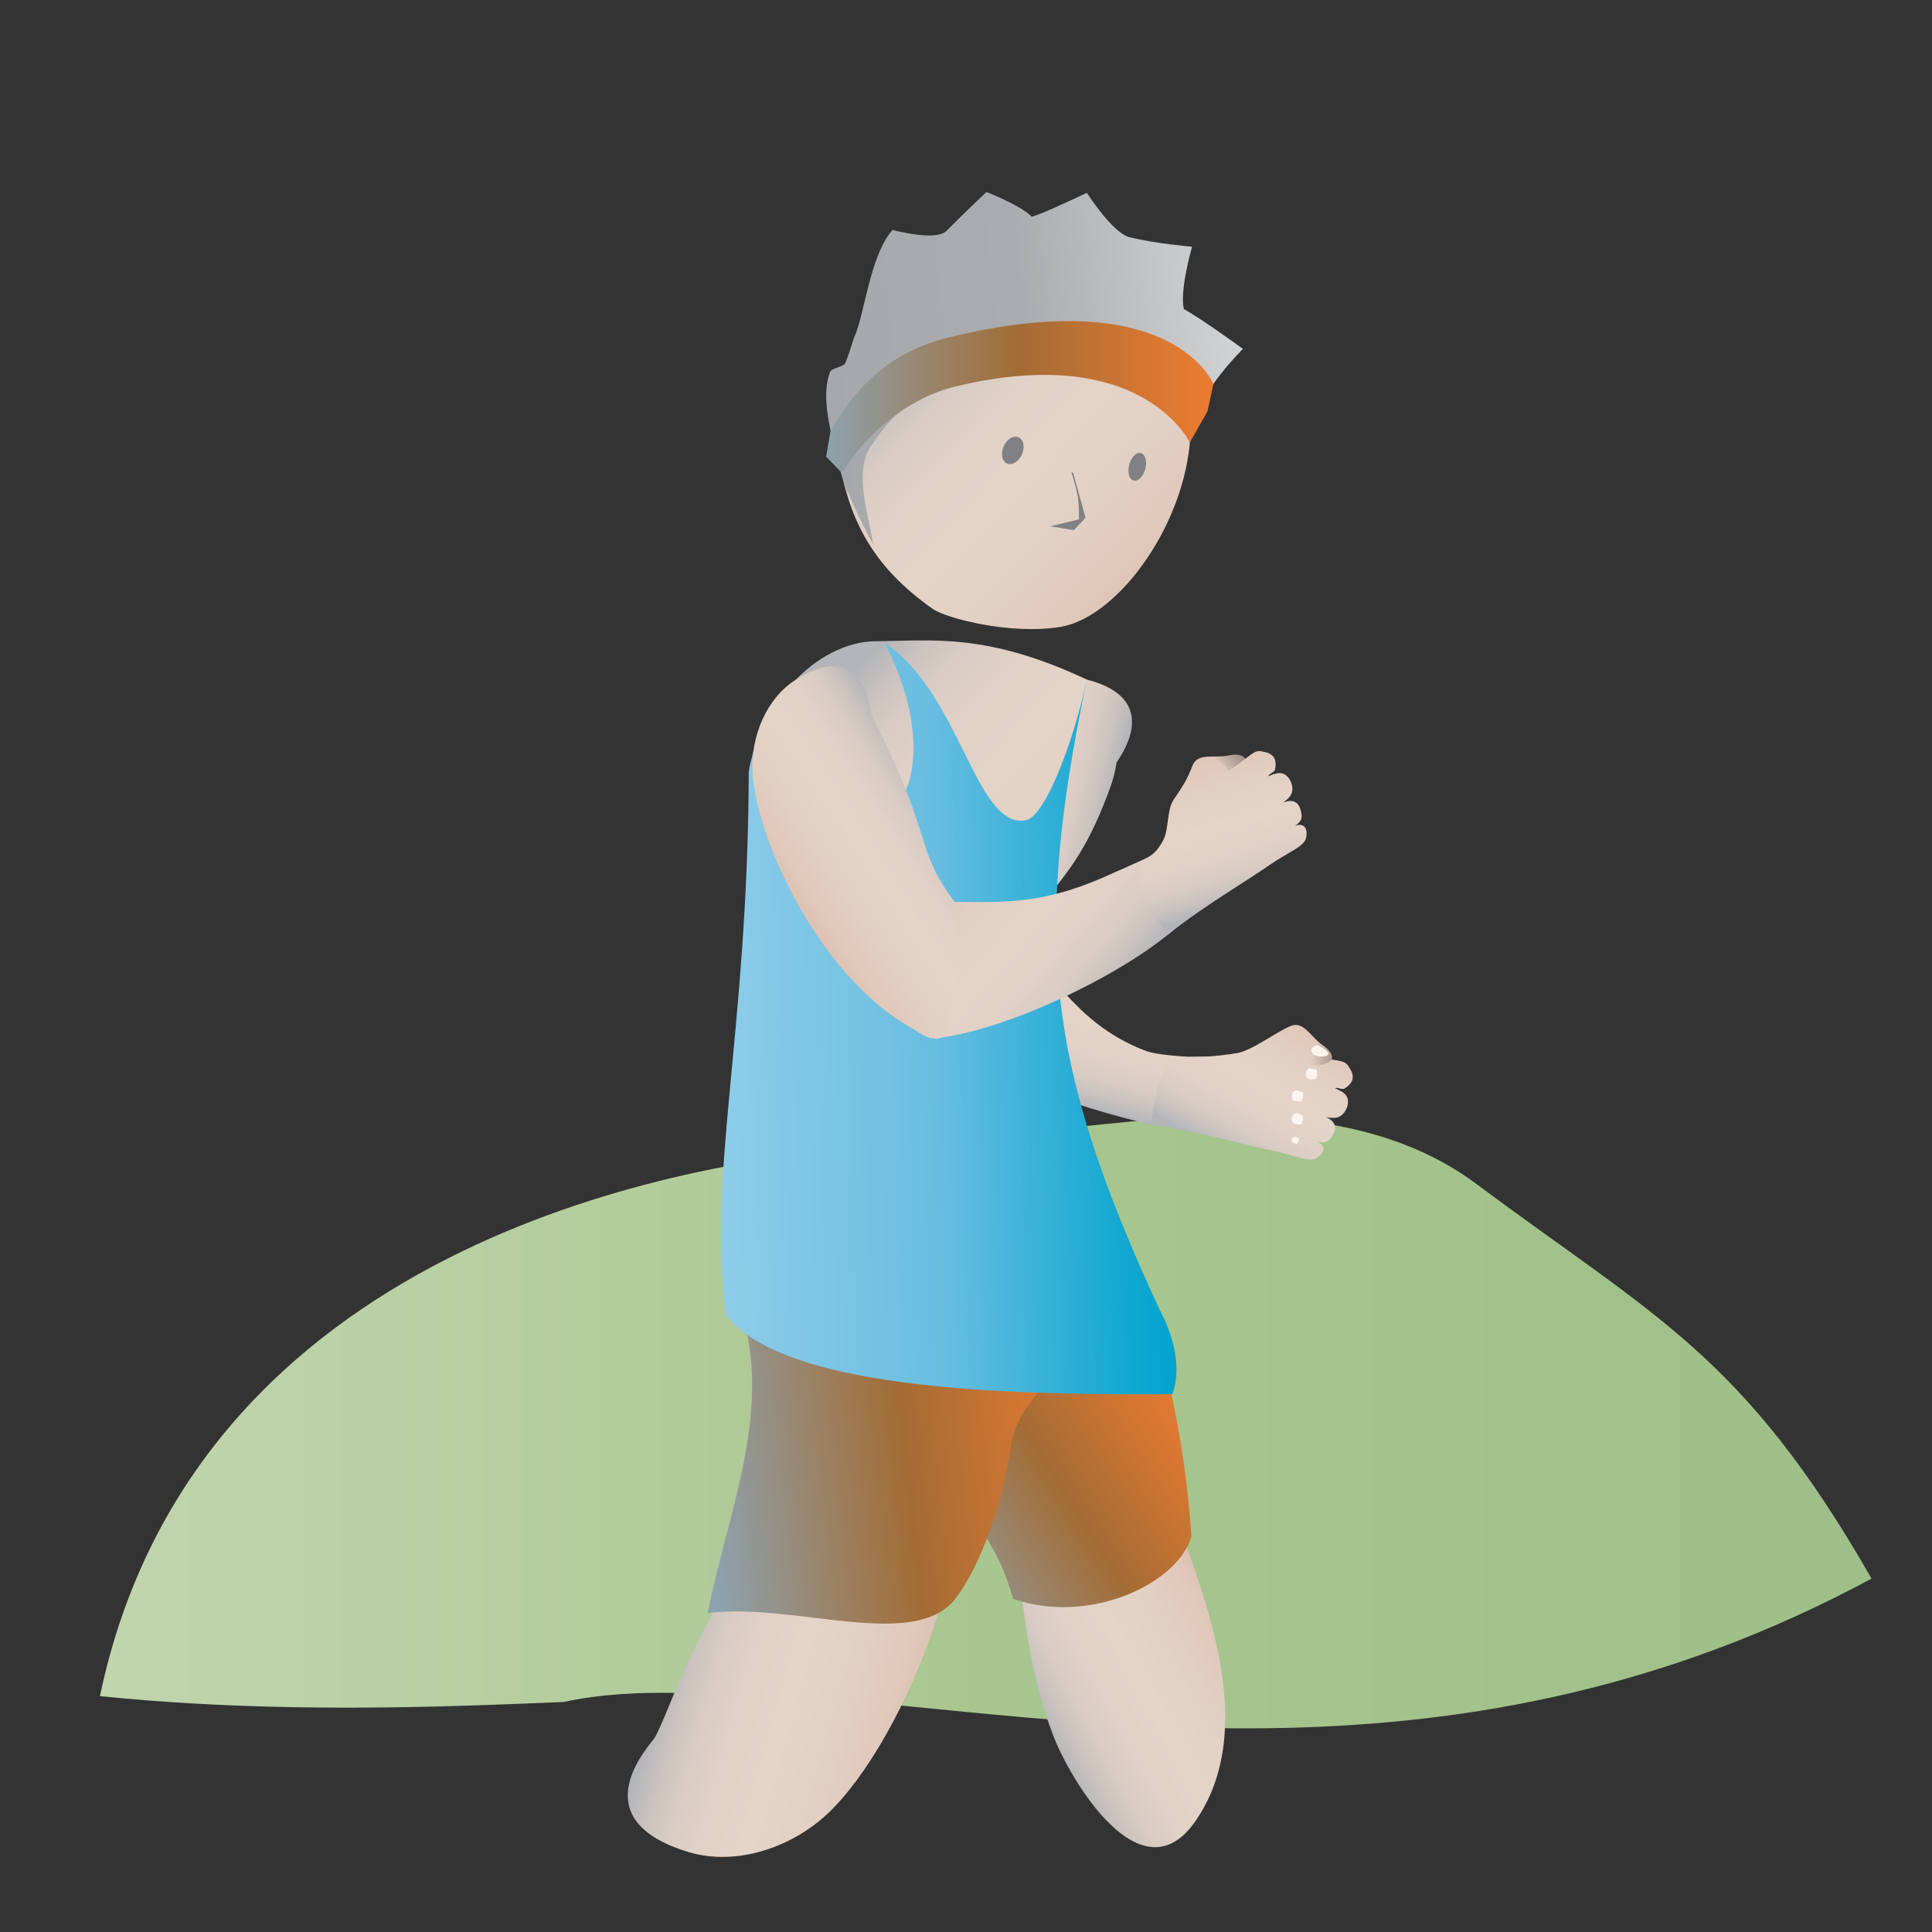 <?xml version="1.0" encoding="utf-8"?>
<!DOCTYPE svg PUBLIC "-//W3C//DTD SVG 1.1//EN" "http://www.w3.org/Graphics/SVG/1.1/DTD/svg11.dtd">
<svg version="1.1" xmlns="http://www.w3.org/2000/svg" xmlns:xlink="http://www.w3.org/1999/xlink" x="0px" y="0px" width="160px"
  height="160px" viewBox="0 0 160 160" enable-background="new 0 0 160 160" xml:space="preserve">
  <rect x="0" y="0" width="160" height="160" fill="#333333" stroke="none"/>
  <linearGradient id="SVGID_1_" gradientUnits="userSpaceOnUse" x1="8.276" y1="117.806" x2="154.995" y2="117.806">
    <stop  offset="0" style="stop-color:#C1D5AE"/>
    <stop  offset="0.5" style="stop-color:#A9C690"/>
    <stop  offset="1" style="stop-color:#9EBF88"/>
  </linearGradient>
  <path fill="url(#SVGID_1_)" d="M65.723,140.465c-6.679,0-12.691-0.87-19.061,0.486
    c-2.137,0.085-4.277,0.176-6.417,0.251c-10.7,0.376-21.393,0.345-31.97-0.737
    c7.873-37.532,48.485-43.981,60.935-45.178c2.075-0.2,4.165-0.36,6.264-0.482
    c14.196-0.868,33.973-6.321,46.81,3.254c14.715,10.975,22.114,14.143,32.71,32.675
    C121.098,148.986,89.771,142.197,65.723,140.465z"/>
  <linearGradient id="SVGID_2_" gradientUnits="userSpaceOnUse" x1="1110.045" y1="278.024" x2="1130.928" y2="278.024" gradientTransform="matrix(0.963 0.27 0.27 -0.963 -1086.853 98.6)">
    <stop  offset="0" style="stop-color:#B3B5B9"/>
    <stop  offset="0.008" style="stop-color:#B5B6BA"/>
    <stop  offset="0.097" style="stop-color:#CAC3C0"/>
    <stop  offset="0.196" style="stop-color:#D9CCC4"/>
    <stop  offset="0.315" style="stop-color:#E1D1C6"/>
    <stop  offset="0.5" style="stop-color:#E4D3C7"/>
    <stop  offset="0.731" style="stop-color:#E3D0C4"/>
    <stop  offset="0.923" style="stop-color:#E0C7B9"/>
    <stop  offset="1" style="stop-color:#DEC2B3"/>
  </linearGradient>
  <path fill="url(#SVGID_2_)" d="M78.414,113.018c4.621,12.349-3.576,31.283-9.879,37.187
    c-2.939,2.755-7.504,4.383-11.523,3.171c-9.23-2.785-2.948-9.103-2.769-9.499
    c0.002-0.002,0.419-0.787,0.995-2.203c5.125-12.607,7.697-12.269,9.307-19.791
    C72.04,114.161,77.647,110.967,78.414,113.018z"/>
  <linearGradient id="SVGID_3_" gradientUnits="userSpaceOnUse" x1="284.67" y1="922.582" x2="302.467" y2="922.582" gradientTransform="matrix(0.878 -0.478 -0.478 -0.878 276.617 1087.684)">
    <stop  offset="0" style="stop-color:#B3B5B9"/>
    <stop  offset="0.008" style="stop-color:#B5B6BA"/>
    <stop  offset="0.097" style="stop-color:#CAC3C0"/>
    <stop  offset="0.196" style="stop-color:#D9CCC4"/>
    <stop  offset="0.315" style="stop-color:#E1D1C6"/>
    <stop  offset="0.5" style="stop-color:#E4D3C7"/>
    <stop  offset="0.731" style="stop-color:#E3D0C4"/>
    <stop  offset="0.923" style="stop-color:#E0C7B9"/>
    <stop  offset="1" style="stop-color:#DEC2B3"/>
  </linearGradient>
  <path fill="url(#SVGID_3_)" d="M98.945,150.896c-4.438,6.291-10.252-3.352-11.715-7.152
    c-1.529-3.97-2.289-8.424-2.713-12.643c-0.169-1.683-0.235-3.348-0.289-5.034
    c-0.05-1.552,1.508-3.343,5.212-3.48c3.038-0.111,7.05,0.331,7.988,3.094
    C99.541,131.903,104.446,143.087,98.945,150.896z"/>
  <linearGradient id="SVGID_4_" gradientUnits="userSpaceOnUse" x1="-2136.306" y1="-696.338" x2="-2108.877" y2="-697.055" gradientTransform="matrix(-0.859 0.512 -0.512 -0.859 -2094.542 607.688)">
    <stop  offset="0" style="stop-color:#EC7B31"/>
    <stop  offset="0.183" style="stop-color:#D47632"/>
    <stop  offset="0.5" style="stop-color:#A36C35"/>
    <stop  offset="0.741" style="stop-color:#99856D"/>
    <stop  offset="1" style="stop-color:#8EA2AD"/>
  </linearGradient>
  <path fill="url(#SVGID_4_)" d="M65.878,113.316c7.616-4.995,15.177-14.281,22.586-12.19
    c7.41,2.091,9.728,18.718,10.201,26.13c-1.13,3.901-8.456,7.354-14.766,5.153
    c-2.159-8.076-9.412-12.888-16.64-17.95C66.395,113.748,65.878,113.316,65.878,113.316z"/>
  <linearGradient id="SVGID_5_" gradientUnits="userSpaceOnUse" x1="-2338.531" y1="-206.527" x2="-2305.289" y2="-207.396" gradientTransform="matrix(-0.997 0.083 -0.083 -0.997 -2257.167 106.889)">
    <stop  offset="0" style="stop-color:#EC7B31"/>
    <stop  offset="0.183" style="stop-color:#D47632"/>
    <stop  offset="0.5" style="stop-color:#A36C35"/>
    <stop  offset="0.741" style="stop-color:#99856D"/>
    <stop  offset="1" style="stop-color:#8EA2AD"/>
  </linearGradient>
  <path fill="url(#SVGID_5_)" d="M60.987,106.801c9.082,0.692,22.213-2.226,27.911,2.95
    c2.872,2.591-4.33,4.357-5.175,9.999c-0.737,4.92-2.486,9.808-4.548,12.587
    c-3.391,4.479-13.366,0.338-20.566,1.252c1.607-8.204,5.409-16.616,2.775-25.039
    C61.133,107.457,60.987,106.801,60.987,106.801z"/>
  <linearGradient id="SVGID_6_" gradientUnits="userSpaceOnUse" x1="-751.762" y1="1164.725" x2="-738.464" y2="1160.671" gradientTransform="matrix(-0.529 0.849 -0.849 -0.529 679.463 1331.338)">
    <stop  offset="0" style="stop-color:#DEC2B3"/>
    <stop  offset="0.077" style="stop-color:#E0C7B9"/>
    <stop  offset="0.269" style="stop-color:#E3D0C4"/>
    <stop  offset="0.5" style="stop-color:#E4D3C7"/>
    <stop  offset="0.685" style="stop-color:#E1D1C6"/>
    <stop  offset="0.804" style="stop-color:#D9CCC4"/>
    <stop  offset="0.903" style="stop-color:#CAC3C0"/>
    <stop  offset="0.992" style="stop-color:#B5B6BA"/>
    <stop  offset="1" style="stop-color:#B3B5B9"/>
  </linearGradient>
  <path fill="url(#SVGID_6_)" d="M75.754,85.003c4.061,3.585,13.573,6.737,19.561,8.131
    c0,0,2.897-1.143,3.303-3.422c0.291-1.628-0.074-2.107-0.327-2.202
    c-0.003-0.001-2.464-0.132-3.354-0.463c-6.545-2.436-8.412-7.973-13.428-11.965
    C74.025,74.632,74.63,83.972,75.754,85.003z"/>
  <linearGradient id="SVGID_7_" gradientUnits="userSpaceOnUse" x1="956.132" y1="-1361.178" x2="971.438" y2="-1361.178" gradientTransform="matrix(-0.974 -0.227 -0.227 0.974 713.041 1615.329)">
    <stop  offset="0" style="stop-color:#B3B5B9"/>
    <stop  offset="0.008" style="stop-color:#B5B6BA"/>
    <stop  offset="0.097" style="stop-color:#CAC3C0"/>
    <stop  offset="0.196" style="stop-color:#D9CCC4"/>
    <stop  offset="0.315" style="stop-color:#E1D1C6"/>
    <stop  offset="0.5" style="stop-color:#E4D3C7"/>
    <stop  offset="0.731" style="stop-color:#E3D0C4"/>
    <stop  offset="0.923" style="stop-color:#E0C7B9"/>
    <stop  offset="1" style="stop-color:#DEC2B3"/>
  </linearGradient>
  <path fill="url(#SVGID_7_)" d="M75.749,85.01c-3.594-8.455,1.533-21.885,5.74-26.187
    c1.962-2.007,5.679-3.265,8.514-2.543c6.51,1.657,2.575,6.6,2.462,6.882
    c-0.001,0.001-0.118,0.918-0.476,1.921c-3.182,8.932-5.966,8.047-6.858,13.33
    C80.151,84.018,76.346,86.413,75.749,85.01z"/>
  <linearGradient id="SVGID_8_" gradientUnits="userSpaceOnUse" x1="-17.842" y1="-2146.619" x2="-7.824" y2="-2138.009" gradientTransform="matrix(-0.941 0.34 0.34 0.941 820.041 2109.627)">
    <stop  offset="0" style="stop-color:#DEC2B3"/>
    <stop  offset="0.077" style="stop-color:#E0C7B9"/>
    <stop  offset="0.269" style="stop-color:#E3D0C4"/>
    <stop  offset="0.5" style="stop-color:#E4D3C7"/>
    <stop  offset="0.685" style="stop-color:#E1D1C6"/>
    <stop  offset="0.804" style="stop-color:#D9CCC4"/>
    <stop  offset="0.903" style="stop-color:#CAC3C0"/>
    <stop  offset="0.992" style="stop-color:#B5B6BA"/>
    <stop  offset="1" style="stop-color:#B3B5B9"/>
  </linearGradient>
  <path fill="url(#SVGID_8_)" d="M111.782,88.485c-0.239-0.418-0.325-0.527-1.004-0.656
    c-0.705-0.132-1.485-0.198-2.17-0.405c-0.451,0.917-0.621,1.116,0.292,1.161
    c0.581,0.029,0.947-0.123,1.298-0.668c0.363-0.562-0.259-1.086-0.68-1.376
    c-0.963-0.66-1.56-2.02-2.634-1.574c-1.216,0.508-3.264,2.073-4.449,2.248
    c-0.868,0.128-1.717,0.259-2.597,0.28c-0.509,0.012-0.945,0-1.551,0.021
    c-0.393,0.013-0.767,0.193-1.088,0.397c-0.486,0.311-0.78,0.784-0.991,1.264
    c-0.387,0.882-0.552,1.753-0.737,2.931c-0.054,0.341-0.105,0.683-0.156,1.025
    c2.146,0.298,4.243,0.768,6.347,1.279c1.288,0.313,2.575,0.63,3.871,0.905
    c0.599,0.126,1.185,0.317,1.775,0.476c0.47,0.126,1.025,0.312,1.514,0.2
    c0.158-0.036,0.496-0.271,0.614-0.43c0.572-0.781-0.614-1.093-0.276-1.004
    c0.848,0.223,1.084-0.341,1.26-0.647c0.466-0.807-0.263-1.257-0.623-1.412
    c0.568,0.131,1.11,0.161,1.504-0.342c0.326-0.416,0.503-1.076,0.118-1.51
    c-0.225-0.253-0.564-0.389-0.868-0.523c0.245-0.107,0.578,0.156,0.808,0.016
    C112.476,89.458,111.887,88.668,111.782,88.485z"/>
  <linearGradient id="SVGID_9_" gradientUnits="userSpaceOnUse" x1="1999.064" y1="394.839" x2="1998.981" y2="396.644" gradientTransform="matrix(0.314 -0.949 -0.949 -0.314 -142.619 2109.225)">
    <stop  offset="0" style="stop-color:#231F20;stop-opacity:0.3"/>
    <stop  offset="1" style="stop-color:#231F20;stop-opacity:0"/>
  </linearGradient>
  <path fill="url(#SVGID_9_)" d="M109.518,86.544c-0.433-0.295-0.796-0.735-1.156-1.09
    c0.567,0.602-0.088,2.689-0.088,2.689c0.524,0.158,1.643,0.122,2-0.399
    C110.475,87.234,109.902,86.808,109.518,86.544z"/>
  <linearGradient id="SVGID_10_" gradientUnits="userSpaceOnUse" x1="-2426.455" y1="1905.46" x2="-2398.28" y2="1902.416" gradientTransform="matrix(0.65 0.76 -0.76 0.65 3094.246 663.041)">
    <stop  offset="0" style="stop-color:#B3B5B9"/>
    <stop  offset="0.008" style="stop-color:#B5B6BA"/>
    <stop  offset="0.097" style="stop-color:#CAC3C0"/>
    <stop  offset="0.196" style="stop-color:#D9CCC4"/>
    <stop  offset="0.315" style="stop-color:#E1D1C6"/>
    <stop  offset="0.5" style="stop-color:#E4D3C7"/>
    <stop  offset="0.731" style="stop-color:#E3D0C4"/>
    <stop  offset="0.923" style="stop-color:#E0C7B9"/>
    <stop  offset="1" style="stop-color:#DEC2B3"/>
  </linearGradient>
  <path fill="url(#SVGID_10_)" d="M66.998,80.614c-2.795-3.471-4.234-7.547-4.588-14.775
    c-0.369-7.522,5.43-12.704,10.071-12.734c4.639-0.032,9.214-0.741,17.522,3.175
    c-1.745,5.996-4.521,25.206-7.292,26.021C80.394,82.982,67.662,81.437,66.998,80.614z"/>
  <linearGradient id="SVGID_11_" gradientUnits="userSpaceOnUse" x1="-2444.708" y1="1880.293" x2="-2416.746" y2="1877.272" gradientTransform="matrix(0.65 0.76 -0.76 0.65 3094.246 663.041)">
    <stop  offset="0" style="stop-color:#B3B5B9"/>
    <stop  offset="0.008" style="stop-color:#B5B6BA"/>
    <stop  offset="0.097" style="stop-color:#CAC3C0"/>
    <stop  offset="0.196" style="stop-color:#D9CCC4"/>
    <stop  offset="0.315" style="stop-color:#E1D1C6"/>
    <stop  offset="0.5" style="stop-color:#E4D3C7"/>
    <stop  offset="0.731" style="stop-color:#E3D0C4"/>
    <stop  offset="0.923" style="stop-color:#E0C7B9"/>
    <stop  offset="1" style="stop-color:#DEC2B3"/>
  </linearGradient>
  <path fill="url(#SVGID_11_)" d="M77.219,50.411c-4.893-3.469-7.412-7.547-8.033-14.774
    c-0.646-7.521,6.816-13.71,14.941-13.74c8.121-0.032,14.602,6.073,14.471,13.63
    c-0.128,7.559-5.905,15.572-10.757,16.386C83.785,52.595,78.381,51.235,77.219,50.411z"/>
  <path fill="#808184" d="M84.007,38.341c-0.489,0.254-0.944-0.006-1.017-0.58
    c-0.073-0.574,0.265-1.247,0.753-1.501c0.488-0.254,0.943,0.006,1.015,0.581
    C84.832,37.416,84.494,38.088,84.007,38.341z"/>
  <path fill="#808184" d="M94.354,39.663c-0.392,0.31-0.787,0.111-0.882-0.443
    c-0.095-0.556,0.147-1.259,0.538-1.568c0.393-0.311,0.788-0.111,0.883,0.443
    C94.987,38.65,94.746,39.353,94.354,39.663z"/>
  <linearGradient id="SVGID_12_" gradientUnits="userSpaceOnUse" x1="1184.273" y1="-19.226" x2="1219.041" y2="-19.226" gradientTransform="matrix(-0.996 0.095 0.095 0.996 1283.629 -65.577)">
    <stop  offset="0" style="stop-color:#D0D2D3"/>
    <stop  offset="0.5" style="stop-color:#AAACAF"/>
    <stop  offset="1" style="stop-color:#A6A8AB"/>
  </linearGradient>
  <path fill="url(#SVGID_12_)" d="M69.399,38.212c-0.797-3.061-1.349-5.527-0.674-7.379
    c0.125-0.369,1.124-0.427,1.291-0.781c0.291-0.729,0.707-2.085,0.708-2.087
    c0.831-1.639,1.309-6.858,3.195-8.92c0,0,3.576,0.965,4.453,0.084
    c1.864-1.877,3.327-3.226,3.327-3.226s2.833,1.097,3.744,2.04
    c0.854-0.226,2.791-1.148,4.567-1.973c0,0,2.127,3.333,3.543,3.679
    c2.158,0.527,5.167,0.785,5.167,0.785s-1.042,3.62-0.682,5.155
    c1.646,0.929,4.898,3.308,4.898,3.308s-3.485,3.369-4.339,6.631c0,0-5.107-7.755-19.36-3.849
    c-4.049,1.109-5.644,3.121-7.079,5.208c-1.435,2.086-0.353,5.266,0.162,8.207
    c-0.904-1.634-1.59-3.091-2.106-4.406c-0.011,0.022-0.024,0.044-0.034,0.067
    C69.84,39.896,69.583,39.049,69.399,38.212z"/>
  <linearGradient id="SVGID_13_" gradientUnits="userSpaceOnUse" x1="68.422" y1="32.857" x2="100.491" y2="32.857">
    <stop  offset="0" style="stop-color:#8EA2AD"/>
    <stop  offset="0.259" style="stop-color:#99856D"/>
    <stop  offset="0.5" style="stop-color:#A36C35"/>
    <stop  offset="0.817" style="stop-color:#D47632"/>
    <stop  offset="1" style="stop-color:#EC7B31"/>
  </linearGradient>
  <path fill="url(#SVGID_13_)" d="M69.681,39.12l-1.26-1.298l0.362-2.16
    c1.965-3.347,4.668-6.466,9.784-7.716c18.204-4.448,21.719,3.467,21.923,3.842l-0.492,2.283
    l-1.46,2.569c-0.161-0.274-4.211-8.342-19.498-4.609c-4.07,0.995-7.571,4.251-9.101,6.855
    L69.681,39.12z"/>
  <polygon fill="#808184" points="88.927,43.909 89.901,42.879 86.985,43.585"/>
  <path fill="#808184" d="M89.253,41.129c-0.161-0.993-0.545-2.004-0.507-2.008
    c0.067-0.007,0.124,0.033,0.14,0.089h0.002l1.013,3.668l-0.564,0.137
    C89.337,43.016,89.407,42.08,89.253,41.129z"/>
  <linearGradient id="SVGID_14_" gradientUnits="userSpaceOnUse" x1="59.236" y1="85.036" x2="96.664" y2="84.057">
    <stop  offset="0" style="stop-color:#8ECDE9"/>
    <stop  offset="0.5" style="stop-color:#67BDE0"/>
    <stop  offset="0.584" style="stop-color:#54B8DD"/>
    <stop  offset="0.866" style="stop-color:#18A9D2"/>
    <stop  offset="1" style="stop-color:#00A3CE"/>
  </linearGradient>
  <path fill="url(#SVGID_14_)" d="M96.051,108.498c-9.452-20.38-10.502-30.78-6.048-52.219
    c-0.963,4.634-3.391,11.473-5.126,11.672c-4.117,0.589-5.378-10.635-11.617-14.696
    c3.499,6.678,3.159,13.508-1.045,14.917c-2.489,0.834-7.081,0.054-8.413,1.866
    c-0.771-1.931-1.178-7.615-1.409-7.809c-0.143,0.655-0.438,1.443-0.388,2.113
    c-0.106,21.456-3.457,33.041-1.875,44.561c4.981,6.474,24.975,6.608,36.949,6.557
    C97.08,115.459,98.348,112.859,96.051,108.498z"/>
  <linearGradient id="SVGID_15_" gradientUnits="userSpaceOnUse" x1="176.778" y1="1220.7" x2="192.333" y2="1210.007" gradientTransform="matrix(0.25 0.968 -0.968 0.25 1215.058 -405.591)">
    <stop  offset="0" style="stop-color:#DEC2B3"/>
    <stop  offset="0.077" style="stop-color:#E0C7B9"/>
    <stop  offset="0.269" style="stop-color:#E3D0C4"/>
    <stop  offset="0.5" style="stop-color:#E4D3C7"/>
    <stop  offset="0.685" style="stop-color:#E1D1C6"/>
    <stop  offset="0.804" style="stop-color:#D9CCC4"/>
    <stop  offset="0.903" style="stop-color:#CAC3C0"/>
    <stop  offset="0.992" style="stop-color:#B5B6BA"/>
    <stop  offset="1" style="stop-color:#B3B5B9"/>
  </linearGradient>
  <path fill="url(#SVGID_15_)" d="M77.34,85.99c5.397-0.474,14.65-4.753,19.371-8.576
    c2.182-1.766,2.186-2.319,0.399-4.634c-1.277-1.654-1.993-1.783-2.272-1.664
    c-0.003,0.001-2.697,1.217-3.674,1.636c-7.195,3.085-10.699,1.346-17.049,2.23
    C68.634,80.097,75.819,86.093,77.34,85.99z"/>
  <linearGradient id="SVGID_16_" gradientUnits="userSpaceOnUse" x1="1307.541" y1="-498.615" x2="1322.093" y2="-498.615" gradientTransform="matrix(-0.836 0.549 0.549 0.836 1444.57 -234.788)">
    <stop  offset="0" style="stop-color:#B3B5B9"/>
    <stop  offset="0.008" style="stop-color:#B5B6BA"/>
    <stop  offset="0.097" style="stop-color:#CAC3C0"/>
    <stop  offset="0.196" style="stop-color:#D9CCC4"/>
    <stop  offset="0.315" style="stop-color:#E1D1C6"/>
    <stop  offset="0.5" style="stop-color:#E4D3C7"/>
    <stop  offset="0.731" style="stop-color:#E3D0C4"/>
    <stop  offset="0.923" style="stop-color:#E0C7B9"/>
    <stop  offset="1" style="stop-color:#DEC2B3"/>
  </linearGradient>
  <path fill="url(#SVGID_16_)" d="M77.34,85.99c-8.604-3.22-14.804-16.19-15.024-22.203
    c-0.104-2.805,1.129-5.949,3.605-7.507c5.686-3.576,6.132,2.615,6.259,2.89
    c0,0.001,0.222,0.581,0.702,1.53c4.281,8.46,2.927,9.659,6.143,13.945
    C79.655,82.117,78.77,86.525,77.34,85.99z"/>
  <linearGradient id="SVGID_17_" gradientUnits="userSpaceOnUse" x1="745.808" y1="-1614.356" x2="755.825" y2="-1605.746" gradientTransform="matrix(-0.402 0.916 0.916 0.402 1876.802 28.252)">
    <stop  offset="0" style="stop-color:#DEC2B3"/>
    <stop  offset="0.077" style="stop-color:#E0C7B9"/>
    <stop  offset="0.269" style="stop-color:#E3D0C4"/>
    <stop  offset="0.5" style="stop-color:#E4D3C7"/>
    <stop  offset="0.685" style="stop-color:#E1D1C6"/>
    <stop  offset="0.804" style="stop-color:#D9CCC4"/>
    <stop  offset="0.903" style="stop-color:#CAC3C0"/>
    <stop  offset="0.992" style="stop-color:#B5B6BA"/>
    <stop  offset="1" style="stop-color:#B3B5B9"/>
  </linearGradient>
  <path fill="url(#SVGID_17_)" d="M104.686,62.268c-0.468-0.115-0.606-0.127-1.167,0.277
    c-0.581,0.419-1.167,0.938-1.789,1.293c0.353,0.959,0.382,1.22,1.043,0.589
    c0.421-0.402,0.563-0.771,0.41-1.401c-0.156-0.65-0.965-0.561-1.465-0.455
    c-1.142,0.244-2.54-0.262-2.956,0.826c-0.47,1.231-0.852,1.767-1.587,2.865
    c-0.539,0.804-0.379,2.466-0.837,3.317c-0.573,1.064-1.023,1.288-1.499,1.539
    c-0.384,0.202-0.403,0.78-0.458,1.214c-0.082,0.659,0.13,1.307,0.412,1.894
    c0.518,1.08,0.556,1.418,1.282,2.363c0.21,0.274,0.422,0.546,0.635,0.819
    c1.695-1.349,3.48-2.546,5.3-3.718c1.115-0.718,2.231-1.431,3.323-2.182
    c0.505-0.348,1.046-0.641,1.568-0.959c0.415-0.254,0.934-0.528,1.189-0.959
    c0.083-0.14,0.145-0.547,0.11-0.742c-0.172-0.953-1.215-0.308-0.918-0.492
    c0.746-0.461,0.499-1.021,0.399-1.359c-0.264-0.894-1.092-0.675-1.453-0.521
    c0.486-0.321,0.882-0.694,0.788-1.326c-0.077-0.523-0.433-1.105-1.013-1.125
    c-0.339-0.011-0.671,0.141-0.977,0.268c0.092-0.251,0.511-0.311,0.567-0.575
    C105.869,62.435,104.891,62.319,104.686,62.268z"/>
  <linearGradient id="SVGID_18_" gradientUnits="userSpaceOnUse" x1="1109.672" y1="665.493" x2="1109.588" y2="667.298" gradientTransform="matrix(-0.472 -0.882 -0.882 0.472 1212.889 726.685)">
    <stop  offset="0" style="stop-color:#231F20;stop-opacity:0.3"/>
    <stop  offset="1" style="stop-color:#231F20;stop-opacity:0"/>
  </linearGradient>
  <path fill="url(#SVGID_18_)" d="M101.719,62.573c-0.511,0.11-1.081,0.071-1.586,0.087
    c0.827,0.003,1.597,1.178,1.597,1.178c0.476-0.271,0.933-0.64,1.38-0.987
    C102.879,62.353,102.175,62.476,101.719,62.573z"/>
  <path fill="#FFF4F0" d="M108.607,87.068l0.157,0.25c0.281,0.167,0.937,0.282,1.208,0.033
    c0.269-0.25-0.857-0.798-0.857-0.798C108.949,86.556,108.52,86.769,108.607,87.068z"/>
  <path fill="#FFF4F0" d="M108.928,89.365l-0.431,0.021c-0.212-0.013-0.373-0.227-0.359-0.481
    c0.014-0.254,0.198-0.45,0.41-0.438l0.461,0.117C109.081,88.651,109.126,89.222,108.928,89.365z"/>
  <path fill="#FFF4F0" d="M107.739,91.222l-0.431-0.008c-0.211-0.025-0.357-0.252-0.327-0.502
    c0.031-0.253,0.228-0.437,0.438-0.41l0.453,0.147C107.938,90.519,107.945,91.093,107.739,91.222z"/>
  <path fill="#FFF4F0" d="M107.669,93.147l-0.426-0.065c-0.206-0.054-0.32-0.297-0.257-0.541
    c0.064-0.246,0.282-0.403,0.488-0.35l0.429,0.206C107.959,92.474,107.891,93.045,107.669,93.147z"/>
  <path fill="#FFF4F0" d="M107.391,94.731l-0.265-0.072c-0.126-0.046-0.189-0.199-0.141-0.34
    c0.049-0.14,0.191-0.217,0.318-0.169l0.261,0.154C107.596,94.355,107.533,94.688,107.391,94.731z"/>

</svg>
